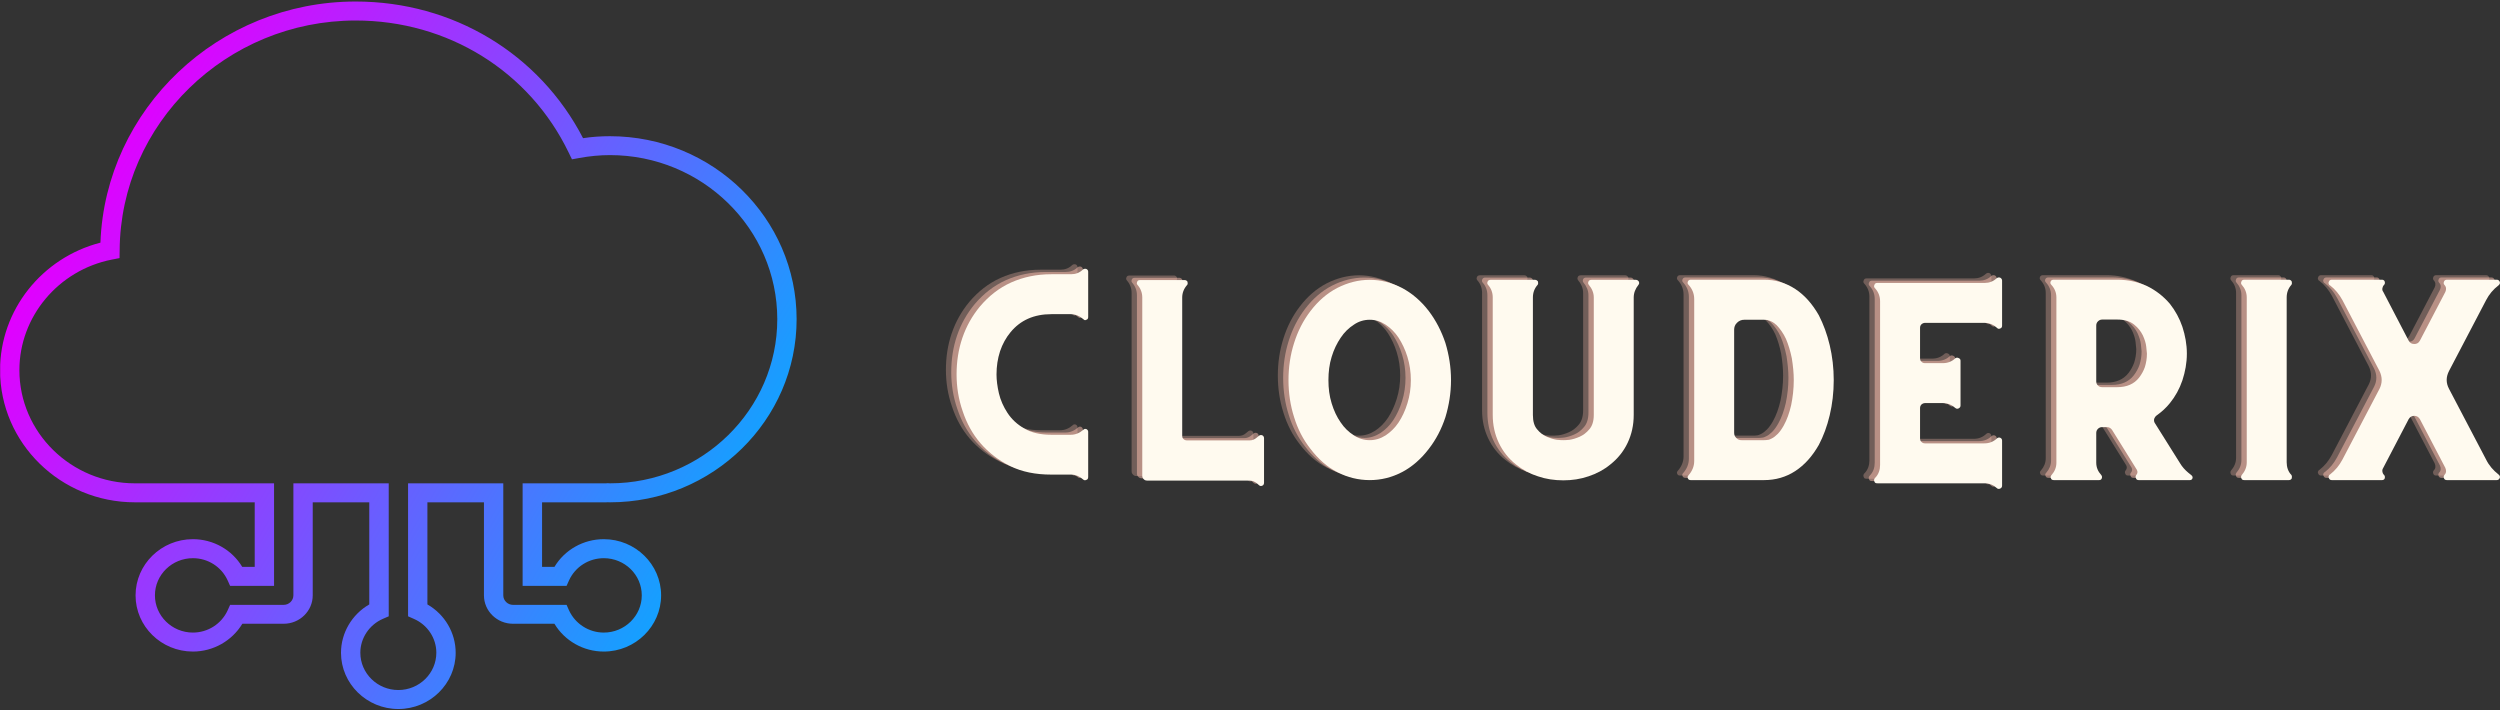 <svg xmlns="http://www.w3.org/2000/svg" xmlns:xlink="http://www.w3.org/1999/xlink" zoomAndPan="magnify" preserveAspectRatio="xMidYMid meet" version="1.0" viewBox="2.15 11.21 85.33 24.24"><rect x="2.15" y="11.21" width="85.33" height="24.24" fill="#333333" stroke="none"/><defs><g></g><clipPath id="8424e1146c"><path d="M 2.156 11.215 L 29.34 11.215 L 29.34 35.457 L 2.156 35.457 Z M 2.156 11.215 " clip-rule="nonzero"></path></clipPath><clipPath id="954b754f3a"><path d="M 15.746 35.41 C 14.668 35.41 13.789 34.547 13.789 33.492 C 13.789 32.809 14.164 32.18 14.754 31.84 L 14.754 28.355 L 12.824 28.355 L 12.824 31.531 C 12.824 32.066 12.379 32.5 11.832 32.5 L 10.422 32.5 C 10.07 33.082 9.43 33.449 8.734 33.449 C 7.656 33.449 6.777 32.59 6.777 31.531 C 6.777 30.473 7.656 29.613 8.734 29.613 C 9.43 29.613 10.07 29.977 10.418 30.559 L 10.844 30.559 L 10.844 28.355 L 6.754 28.355 C 4.215 28.355 2.152 26.332 2.152 23.844 C 2.152 21.797 3.578 20.008 5.578 19.492 C 5.746 14.934 9.602 11.262 14.289 11.262 C 17.609 11.262 20.559 13.043 22.051 15.926 C 22.355 15.879 22.664 15.859 22.969 15.859 C 26.48 15.859 29.34 18.66 29.34 22.105 C 29.34 25.551 26.48 28.355 22.969 28.355 C 22.945 28.355 22.922 28.352 22.898 28.352 C 22.879 28.352 22.859 28.355 22.84 28.355 L 20.652 28.355 L 20.652 30.559 L 21.074 30.559 C 21.422 29.977 22.062 29.613 22.758 29.613 C 23.836 29.613 24.715 30.473 24.715 31.531 C 24.715 32.586 23.836 33.449 22.758 33.449 C 22.062 33.449 21.422 33.082 21.074 32.5 L 19.66 32.5 C 19.113 32.5 18.668 32.066 18.668 31.531 L 18.668 28.355 L 16.738 28.355 L 16.738 31.84 C 17.332 32.18 17.703 32.809 17.703 33.492 C 17.703 34.547 16.824 35.41 15.746 35.41 Z M 12.164 27.707 L 15.418 27.707 L 15.418 32.246 L 15.219 32.332 C 14.754 32.535 14.449 32.992 14.449 33.488 C 14.449 34.191 15.031 34.762 15.746 34.762 C 16.461 34.762 17.043 34.191 17.043 33.488 C 17.043 32.992 16.742 32.535 16.273 32.332 L 16.078 32.246 L 16.078 27.707 L 19.328 27.707 L 19.328 31.531 C 19.328 31.707 19.477 31.855 19.66 31.855 L 21.488 31.855 L 21.574 32.047 C 21.785 32.504 22.25 32.801 22.758 32.801 C 23.473 32.801 24.055 32.23 24.055 31.531 C 24.055 30.828 23.473 30.262 22.758 30.262 C 22.25 30.262 21.785 30.555 21.574 31.016 L 21.488 31.207 L 19.988 31.207 L 19.988 27.707 L 22.84 27.707 C 22.848 27.707 22.859 27.707 22.867 27.703 L 22.914 27.703 C 22.934 27.707 22.949 27.707 22.969 27.707 C 26.117 27.707 28.68 25.191 28.68 22.105 C 28.68 19.016 26.117 16.504 22.969 16.504 C 22.621 16.504 22.27 16.539 21.926 16.602 L 21.672 16.648 L 21.562 16.422 C 20.223 13.641 17.434 11.91 14.289 11.91 C 9.875 11.91 6.262 15.43 6.234 19.754 L 6.23 20.02 L 5.969 20.07 C 4.141 20.43 2.812 22.02 2.812 23.844 C 2.812 25.973 4.582 27.707 6.754 27.707 L 11.504 27.707 L 11.504 31.207 L 10.004 31.207 L 9.918 31.016 C 9.707 30.555 9.246 30.262 8.734 30.262 C 8.02 30.262 7.438 30.828 7.438 31.531 C 7.438 32.23 8.02 32.801 8.734 32.801 C 9.246 32.801 9.707 32.504 9.918 32.047 L 10.004 31.855 L 11.832 31.855 C 12.016 31.855 12.164 31.707 12.164 31.531 Z M 12.164 27.707 " clip-rule="nonzero"></path></clipPath><linearGradient x1="-8.283" gradientTransform="matrix(0.22, 0, 0, 0.216, 1.648, 9.517)" y1="26.416" x2="132.69" gradientUnits="userSpaceOnUse" y2="107.806" id="043f19b312"><stop stop-opacity="1" stop-color="rgb(88.199%, 0%, 100%)" offset="0"></stop><stop stop-opacity="1" stop-color="rgb(88.199%, 0%, 100%)" offset="0.125"></stop><stop stop-opacity="1" stop-color="rgb(88.199%, 0%, 100%)" offset="0.156"></stop><stop stop-opacity="1" stop-color="rgb(88.069%, 0.101%, 100%)" offset="0.164"></stop><stop stop-opacity="1" stop-color="rgb(87.479%, 0.563%, 100%)" offset="0.168"></stop><stop stop-opacity="1" stop-color="rgb(87.018%, 0.925%, 100%)" offset="0.172"></stop><stop stop-opacity="1" stop-color="rgb(86.557%, 1.285%, 100%)" offset="0.176"></stop><stop stop-opacity="1" stop-color="rgb(86.098%, 1.646%, 100%)" offset="0.18"></stop><stop stop-opacity="1" stop-color="rgb(85.637%, 2.007%, 100%)" offset="0.184"></stop><stop stop-opacity="1" stop-color="rgb(85.176%, 2.368%, 100%)" offset="0.188"></stop><stop stop-opacity="1" stop-color="rgb(84.715%, 2.728%, 100%)" offset="0.191"></stop><stop stop-opacity="1" stop-color="rgb(84.256%, 3.09%, 100%)" offset="0.195"></stop><stop stop-opacity="1" stop-color="rgb(83.795%, 3.45%, 100%)" offset="0.199"></stop><stop stop-opacity="1" stop-color="rgb(83.334%, 3.812%, 100%)" offset="0.203"></stop><stop stop-opacity="1" stop-color="rgb(82.874%, 4.172%, 100%)" offset="0.207"></stop><stop stop-opacity="1" stop-color="rgb(82.414%, 4.533%, 100%)" offset="0.211"></stop><stop stop-opacity="1" stop-color="rgb(81.953%, 4.893%, 100%)" offset="0.215"></stop><stop stop-opacity="1" stop-color="rgb(81.493%, 5.255%, 100%)" offset="0.219"></stop><stop stop-opacity="1" stop-color="rgb(81.032%, 5.615%, 100%)" offset="0.223"></stop><stop stop-opacity="1" stop-color="rgb(80.571%, 5.977%, 100%)" offset="0.227"></stop><stop stop-opacity="1" stop-color="rgb(80.11%, 6.337%, 100%)" offset="0.23"></stop><stop stop-opacity="1" stop-color="rgb(79.651%, 6.699%, 100%)" offset="0.234"></stop><stop stop-opacity="1" stop-color="rgb(79.19%, 7.06%, 100%)" offset="0.238"></stop><stop stop-opacity="1" stop-color="rgb(78.729%, 7.422%, 100%)" offset="0.242"></stop><stop stop-opacity="1" stop-color="rgb(78.268%, 7.782%, 100%)" offset="0.246"></stop><stop stop-opacity="1" stop-color="rgb(77.809%, 8.144%, 100%)" offset="0.25"></stop><stop stop-opacity="1" stop-color="rgb(77.348%, 8.504%, 100%)" offset="0.254"></stop><stop stop-opacity="1" stop-color="rgb(76.888%, 8.865%, 100%)" offset="0.258"></stop><stop stop-opacity="1" stop-color="rgb(76.427%, 9.225%, 100%)" offset="0.262"></stop><stop stop-opacity="1" stop-color="rgb(75.966%, 9.587%, 100%)" offset="0.266"></stop><stop stop-opacity="1" stop-color="rgb(75.505%, 9.947%, 100%)" offset="0.27"></stop><stop stop-opacity="1" stop-color="rgb(75.046%, 10.309%, 100%)" offset="0.273"></stop><stop stop-opacity="1" stop-color="rgb(74.585%, 10.669%, 100%)" offset="0.277"></stop><stop stop-opacity="1" stop-color="rgb(74.124%, 11.031%, 100%)" offset="0.281"></stop><stop stop-opacity="1" stop-color="rgb(73.663%, 11.391%, 100%)" offset="0.285"></stop><stop stop-opacity="1" stop-color="rgb(73.204%, 11.752%, 100%)" offset="0.289"></stop><stop stop-opacity="1" stop-color="rgb(72.743%, 12.112%, 100%)" offset="0.293"></stop><stop stop-opacity="1" stop-color="rgb(72.282%, 12.474%, 100%)" offset="0.297"></stop><stop stop-opacity="1" stop-color="rgb(71.822%, 12.834%, 100%)" offset="0.301"></stop><stop stop-opacity="1" stop-color="rgb(71.362%, 13.196%, 100%)" offset="0.305"></stop><stop stop-opacity="1" stop-color="rgb(70.901%, 13.556%, 100%)" offset="0.309"></stop><stop stop-opacity="1" stop-color="rgb(70.441%, 13.918%, 100%)" offset="0.312"></stop><stop stop-opacity="1" stop-color="rgb(69.98%, 14.278%, 100%)" offset="0.316"></stop><stop stop-opacity="1" stop-color="rgb(69.519%, 14.639%, 100%)" offset="0.32"></stop><stop stop-opacity="1" stop-color="rgb(69.058%, 14.999%, 100%)" offset="0.324"></stop><stop stop-opacity="1" stop-color="rgb(68.599%, 15.361%, 100%)" offset="0.328"></stop><stop stop-opacity="1" stop-color="rgb(68.138%, 15.721%, 100%)" offset="0.332"></stop><stop stop-opacity="1" stop-color="rgb(67.677%, 16.083%, 100%)" offset="0.336"></stop><stop stop-opacity="1" stop-color="rgb(67.216%, 16.443%, 100%)" offset="0.34"></stop><stop stop-opacity="1" stop-color="rgb(66.757%, 16.805%, 100%)" offset="0.344"></stop><stop stop-opacity="1" stop-color="rgb(66.296%, 17.165%, 100%)" offset="0.348"></stop><stop stop-opacity="1" stop-color="rgb(65.836%, 17.526%, 100%)" offset="0.352"></stop><stop stop-opacity="1" stop-color="rgb(65.375%, 17.886%, 100%)" offset="0.355"></stop><stop stop-opacity="1" stop-color="rgb(64.914%, 18.248%, 100%)" offset="0.359"></stop><stop stop-opacity="1" stop-color="rgb(64.453%, 18.608%, 100%)" offset="0.363"></stop><stop stop-opacity="1" stop-color="rgb(63.994%, 18.97%, 100%)" offset="0.367"></stop><stop stop-opacity="1" stop-color="rgb(63.533%, 19.331%, 100%)" offset="0.371"></stop><stop stop-opacity="1" stop-color="rgb(63.072%, 19.693%, 100%)" offset="0.375"></stop><stop stop-opacity="1" stop-color="rgb(62.611%, 20.053%, 100%)" offset="0.379"></stop><stop stop-opacity="1" stop-color="rgb(62.152%, 20.415%, 100%)" offset="0.383"></stop><stop stop-opacity="1" stop-color="rgb(61.691%, 20.775%, 100%)" offset="0.387"></stop><stop stop-opacity="1" stop-color="rgb(61.23%, 21.136%, 100%)" offset="0.391"></stop><stop stop-opacity="1" stop-color="rgb(60.77%, 21.497%, 100%)" offset="0.395"></stop><stop stop-opacity="1" stop-color="rgb(60.309%, 21.858%, 100%)" offset="0.398"></stop><stop stop-opacity="1" stop-color="rgb(59.848%, 22.218%, 100%)" offset="0.402"></stop><stop stop-opacity="1" stop-color="rgb(59.389%, 22.58%, 100%)" offset="0.406"></stop><stop stop-opacity="1" stop-color="rgb(58.928%, 22.94%, 100%)" offset="0.41"></stop><stop stop-opacity="1" stop-color="rgb(58.467%, 23.302%, 100%)" offset="0.414"></stop><stop stop-opacity="1" stop-color="rgb(58.006%, 23.662%, 100%)" offset="0.418"></stop><stop stop-opacity="1" stop-color="rgb(57.547%, 24.023%, 100%)" offset="0.422"></stop><stop stop-opacity="1" stop-color="rgb(57.086%, 24.384%, 100%)" offset="0.426"></stop><stop stop-opacity="1" stop-color="rgb(56.625%, 24.745%, 100%)" offset="0.43"></stop><stop stop-opacity="1" stop-color="rgb(56.165%, 25.105%, 100%)" offset="0.434"></stop><stop stop-opacity="1" stop-color="rgb(55.705%, 25.467%, 100%)" offset="0.438"></stop><stop stop-opacity="1" stop-color="rgb(55.244%, 25.827%, 100%)" offset="0.441"></stop><stop stop-opacity="1" stop-color="rgb(54.784%, 26.189%, 100%)" offset="0.445"></stop><stop stop-opacity="1" stop-color="rgb(54.323%, 26.549%, 100%)" offset="0.449"></stop><stop stop-opacity="1" stop-color="rgb(53.862%, 26.91%, 100%)" offset="0.453"></stop><stop stop-opacity="1" stop-color="rgb(53.401%, 27.271%, 100%)" offset="0.457"></stop><stop stop-opacity="1" stop-color="rgb(52.942%, 27.632%, 100%)" offset="0.461"></stop><stop stop-opacity="1" stop-color="rgb(52.481%, 27.992%, 100%)" offset="0.465"></stop><stop stop-opacity="1" stop-color="rgb(52.02%, 28.354%, 100%)" offset="0.469"></stop><stop stop-opacity="1" stop-color="rgb(51.559%, 28.714%, 100%)" offset="0.473"></stop><stop stop-opacity="1" stop-color="rgb(51.1%, 29.076%, 100%)" offset="0.477"></stop><stop stop-opacity="1" stop-color="rgb(50.639%, 29.436%, 100%)" offset="0.48"></stop><stop stop-opacity="1" stop-color="rgb(50.179%, 29.797%, 100%)" offset="0.484"></stop><stop stop-opacity="1" stop-color="rgb(49.718%, 30.157%, 100%)" offset="0.488"></stop><stop stop-opacity="1" stop-color="rgb(49.257%, 30.519%, 100%)" offset="0.492"></stop><stop stop-opacity="1" stop-color="rgb(48.796%, 30.879%, 100%)" offset="0.496"></stop><stop stop-opacity="1" stop-color="rgb(48.337%, 31.241%, 100%)" offset="0.5"></stop><stop stop-opacity="1" stop-color="rgb(47.876%, 31.602%, 100%)" offset="0.504"></stop><stop stop-opacity="1" stop-color="rgb(47.415%, 31.964%, 100%)" offset="0.508"></stop><stop stop-opacity="1" stop-color="rgb(46.954%, 32.324%, 100%)" offset="0.512"></stop><stop stop-opacity="1" stop-color="rgb(46.495%, 32.686%, 100%)" offset="0.516"></stop><stop stop-opacity="1" stop-color="rgb(46.034%, 33.046%, 100%)" offset="0.52"></stop><stop stop-opacity="1" stop-color="rgb(45.573%, 33.408%, 100%)" offset="0.523"></stop><stop stop-opacity="1" stop-color="rgb(45.113%, 33.768%, 100%)" offset="0.527"></stop><stop stop-opacity="1" stop-color="rgb(44.653%, 34.129%, 100%)" offset="0.531"></stop><stop stop-opacity="1" stop-color="rgb(44.193%, 34.489%, 100%)" offset="0.535"></stop><stop stop-opacity="1" stop-color="rgb(43.732%, 34.851%, 100%)" offset="0.539"></stop><stop stop-opacity="1" stop-color="rgb(43.271%, 35.211%, 100%)" offset="0.543"></stop><stop stop-opacity="1" stop-color="rgb(42.81%, 35.573%, 100%)" offset="0.547"></stop><stop stop-opacity="1" stop-color="rgb(42.349%, 35.933%, 100%)" offset="0.551"></stop><stop stop-opacity="1" stop-color="rgb(41.89%, 36.295%, 100%)" offset="0.555"></stop><stop stop-opacity="1" stop-color="rgb(41.429%, 36.655%, 100%)" offset="0.559"></stop><stop stop-opacity="1" stop-color="rgb(40.968%, 37.016%, 100%)" offset="0.562"></stop><stop stop-opacity="1" stop-color="rgb(40.508%, 37.376%, 100%)" offset="0.566"></stop><stop stop-opacity="1" stop-color="rgb(40.048%, 37.738%, 100%)" offset="0.57"></stop><stop stop-opacity="1" stop-color="rgb(39.587%, 38.098%, 100%)" offset="0.574"></stop><stop stop-opacity="1" stop-color="rgb(39.127%, 38.46%, 100%)" offset="0.578"></stop><stop stop-opacity="1" stop-color="rgb(38.666%, 38.82%, 100%)" offset="0.582"></stop><stop stop-opacity="1" stop-color="rgb(38.205%, 39.182%, 100%)" offset="0.586"></stop><stop stop-opacity="1" stop-color="rgb(37.744%, 39.542%, 100%)" offset="0.59"></stop><stop stop-opacity="1" stop-color="rgb(37.285%, 39.903%, 100%)" offset="0.594"></stop><stop stop-opacity="1" stop-color="rgb(36.824%, 40.263%, 100%)" offset="0.598"></stop><stop stop-opacity="1" stop-color="rgb(36.363%, 40.625%, 100%)" offset="0.602"></stop><stop stop-opacity="1" stop-color="rgb(35.902%, 40.985%, 100%)" offset="0.605"></stop><stop stop-opacity="1" stop-color="rgb(35.443%, 41.347%, 100%)" offset="0.609"></stop><stop stop-opacity="1" stop-color="rgb(34.982%, 41.707%, 100%)" offset="0.613"></stop><stop stop-opacity="1" stop-color="rgb(34.521%, 42.068%, 100%)" offset="0.617"></stop><stop stop-opacity="1" stop-color="rgb(34.061%, 42.429%, 100%)" offset="0.621"></stop><stop stop-opacity="1" stop-color="rgb(33.6%, 42.79%, 100%)" offset="0.625"></stop><stop stop-opacity="1" stop-color="rgb(33.139%, 43.152%, 100%)" offset="0.629"></stop><stop stop-opacity="1" stop-color="rgb(32.68%, 43.513%, 100%)" offset="0.633"></stop><stop stop-opacity="1" stop-color="rgb(32.219%, 43.874%, 100%)" offset="0.637"></stop><stop stop-opacity="1" stop-color="rgb(31.758%, 44.235%, 100%)" offset="0.641"></stop><stop stop-opacity="1" stop-color="rgb(31.297%, 44.595%, 100%)" offset="0.645"></stop><stop stop-opacity="1" stop-color="rgb(30.838%, 44.957%, 100%)" offset="0.648"></stop><stop stop-opacity="1" stop-color="rgb(30.377%, 45.317%, 100%)" offset="0.652"></stop><stop stop-opacity="1" stop-color="rgb(29.916%, 45.679%, 100%)" offset="0.656"></stop><stop stop-opacity="1" stop-color="rgb(29.456%, 46.039%, 100%)" offset="0.66"></stop><stop stop-opacity="1" stop-color="rgb(28.996%, 46.4%, 100%)" offset="0.664"></stop><stop stop-opacity="1" stop-color="rgb(28.535%, 46.761%, 100%)" offset="0.668"></stop><stop stop-opacity="1" stop-color="rgb(28.075%, 47.122%, 100%)" offset="0.672"></stop><stop stop-opacity="1" stop-color="rgb(27.614%, 47.482%, 100%)" offset="0.676"></stop><stop stop-opacity="1" stop-color="rgb(27.153%, 47.844%, 100%)" offset="0.68"></stop><stop stop-opacity="1" stop-color="rgb(26.692%, 48.204%, 100%)" offset="0.684"></stop><stop stop-opacity="1" stop-color="rgb(26.233%, 48.566%, 100%)" offset="0.688"></stop><stop stop-opacity="1" stop-color="rgb(25.772%, 48.926%, 100%)" offset="0.691"></stop><stop stop-opacity="1" stop-color="rgb(25.311%, 49.287%, 100%)" offset="0.695"></stop><stop stop-opacity="1" stop-color="rgb(24.85%, 49.648%, 100%)" offset="0.699"></stop><stop stop-opacity="1" stop-color="rgb(24.391%, 50.009%, 100%)" offset="0.703"></stop><stop stop-opacity="1" stop-color="rgb(23.93%, 50.369%, 100%)" offset="0.707"></stop><stop stop-opacity="1" stop-color="rgb(23.47%, 50.731%, 100%)" offset="0.711"></stop><stop stop-opacity="1" stop-color="rgb(23.009%, 51.091%, 100%)" offset="0.715"></stop><stop stop-opacity="1" stop-color="rgb(22.548%, 51.453%, 100%)" offset="0.719"></stop><stop stop-opacity="1" stop-color="rgb(22.087%, 51.813%, 100%)" offset="0.723"></stop><stop stop-opacity="1" stop-color="rgb(21.628%, 52.174%, 100%)" offset="0.727"></stop><stop stop-opacity="1" stop-color="rgb(21.167%, 52.534%, 100%)" offset="0.73"></stop><stop stop-opacity="1" stop-color="rgb(20.706%, 52.896%, 100%)" offset="0.734"></stop><stop stop-opacity="1" stop-color="rgb(20.245%, 53.256%, 100%)" offset="0.738"></stop><stop stop-opacity="1" stop-color="rgb(19.786%, 53.618%, 100%)" offset="0.742"></stop><stop stop-opacity="1" stop-color="rgb(19.325%, 53.978%, 100%)" offset="0.746"></stop><stop stop-opacity="1" stop-color="rgb(18.864%, 54.34%, 100%)" offset="0.75"></stop><stop stop-opacity="1" stop-color="rgb(18.404%, 54.7%, 100%)" offset="0.754"></stop><stop stop-opacity="1" stop-color="rgb(17.944%, 55.061%, 100%)" offset="0.758"></stop><stop stop-opacity="1" stop-color="rgb(17.484%, 55.423%, 100%)" offset="0.762"></stop><stop stop-opacity="1" stop-color="rgb(17.023%, 55.785%, 100%)" offset="0.766"></stop><stop stop-opacity="1" stop-color="rgb(16.562%, 56.145%, 100%)" offset="0.77"></stop><stop stop-opacity="1" stop-color="rgb(16.101%, 56.506%, 100%)" offset="0.773"></stop><stop stop-opacity="1" stop-color="rgb(15.64%, 56.866%, 100%)" offset="0.777"></stop><stop stop-opacity="1" stop-color="rgb(15.181%, 57.228%, 100%)" offset="0.781"></stop><stop stop-opacity="1" stop-color="rgb(14.72%, 57.588%, 100%)" offset="0.785"></stop><stop stop-opacity="1" stop-color="rgb(14.259%, 57.95%, 100%)" offset="0.789"></stop><stop stop-opacity="1" stop-color="rgb(13.799%, 58.31%, 100%)" offset="0.793"></stop><stop stop-opacity="1" stop-color="rgb(13.339%, 58.672%, 100%)" offset="0.797"></stop><stop stop-opacity="1" stop-color="rgb(12.878%, 59.032%, 100%)" offset="0.801"></stop><stop stop-opacity="1" stop-color="rgb(12.418%, 59.393%, 100%)" offset="0.805"></stop><stop stop-opacity="1" stop-color="rgb(11.957%, 59.753%, 100%)" offset="0.809"></stop><stop stop-opacity="1" stop-color="rgb(11.496%, 60.115%, 100%)" offset="0.812"></stop><stop stop-opacity="1" stop-color="rgb(11.035%, 60.475%, 100%)" offset="0.816"></stop><stop stop-opacity="1" stop-color="rgb(10.576%, 60.837%, 100%)" offset="0.82"></stop><stop stop-opacity="1" stop-color="rgb(10.115%, 61.197%, 100%)" offset="0.824"></stop><stop stop-opacity="1" stop-color="rgb(9.654%, 61.559%, 100%)" offset="0.828"></stop><stop stop-opacity="1" stop-color="rgb(9.193%, 61.919%, 100%)" offset="0.832"></stop><stop stop-opacity="1" stop-color="rgb(8.734%, 62.28%, 100%)" offset="0.836"></stop><stop stop-opacity="1" stop-color="rgb(8.466%, 62.489%, 100%)" offset="0.84"></stop><stop stop-opacity="1" stop-color="rgb(8.199%, 62.7%, 100%)" offset="0.844"></stop><stop stop-opacity="1" stop-color="rgb(8.199%, 62.7%, 100%)" offset="0.875"></stop><stop stop-opacity="1" stop-color="rgb(8.199%, 62.7%, 100%)" offset="1"></stop></linearGradient></defs><g clip-path="url(#8424e1146c)"><g clip-path="url(#954b754f3a)"><path fill="url(#043f19b312)" d="M 2.156 11.262 L 2.156 35.41 L 29.34 35.41 L 29.34 11.262 Z M 2.156 11.262 " fill-rule="nonzero"></path></g></g><g fill="#ffc1b2" fill-opacity="0.302"><g transform="translate(34.022, 27.442)"><g><path d="M 4.727 -7.188 C 4.613 -7.074 4.473 -7.027 4.324 -7.027 L 3.648 -7.027 C 3.145 -7.027 2.691 -6.93 2.277 -6.746 C 1.863 -6.559 1.516 -6.285 1.211 -5.926 C 0.949 -5.609 0.75 -5.258 0.613 -4.859 C 0.477 -4.461 0.414 -4.047 0.414 -3.605 C 0.414 -3.18 0.48 -2.762 0.621 -2.355 C 0.758 -1.941 0.957 -1.574 1.23 -1.258 C 1.508 -0.938 1.844 -0.676 2.242 -0.48 C 2.645 -0.281 3.109 -0.188 3.648 -0.188 L 4.324 -0.188 C 4.473 -0.188 4.613 -0.129 4.727 -0.027 C 4.762 0.008 4.805 0.016 4.844 -0.008 C 4.887 -0.02 4.906 -0.055 4.906 -0.109 L 4.906 -1.645 C 4.906 -1.688 4.887 -1.719 4.844 -1.742 C 4.805 -1.754 4.77 -1.75 4.742 -1.719 C 4.613 -1.605 4.469 -1.547 4.309 -1.547 L 3.648 -1.547 C 3.277 -1.547 2.965 -1.617 2.727 -1.762 C 2.484 -1.898 2.293 -2.078 2.152 -2.293 C 2.016 -2.5 1.914 -2.727 1.859 -2.961 C 1.805 -3.195 1.777 -3.414 1.777 -3.605 C 1.777 -3.883 1.816 -4.145 1.898 -4.398 C 1.98 -4.645 2.105 -4.867 2.258 -5.051 C 2.594 -5.457 3.055 -5.664 3.648 -5.664 L 4.309 -5.664 C 4.469 -5.664 4.613 -5.602 4.742 -5.492 C 4.77 -5.457 4.805 -5.449 4.844 -5.473 C 4.887 -5.484 4.906 -5.52 4.906 -5.566 L 4.906 -7.109 C 4.906 -7.152 4.887 -7.188 4.844 -7.207 C 4.805 -7.219 4.762 -7.215 4.727 -7.188 Z M 4.727 -7.188 "></path></g></g></g><g fill="#ffc1b2" fill-opacity="0.302"><g transform="translate(39.762, 27.442)"><g><path d="M 5.004 -1.52 L 4.922 -1.453 C 4.844 -1.383 4.762 -1.355 4.672 -1.355 L 2.539 -1.355 C 2.492 -1.355 2.449 -1.371 2.422 -1.398 C 2.387 -1.426 2.375 -1.465 2.375 -1.52 L 2.375 -6.23 C 2.375 -6.387 2.43 -6.531 2.539 -6.656 L 2.547 -6.664 C 2.566 -6.695 2.566 -6.73 2.555 -6.773 C 2.531 -6.809 2.5 -6.828 2.457 -6.828 L 0.938 -6.828 C 0.887 -6.828 0.852 -6.809 0.84 -6.773 C 0.82 -6.73 0.82 -6.695 0.848 -6.664 C 0.957 -6.539 1.012 -6.395 1.012 -6.234 L 1.012 -0.152 C 1.012 -0.102 1.027 -0.062 1.059 -0.035 C 1.086 0 1.129 0.016 1.176 0.016 L 4.672 0.016 C 4.762 0.016 4.844 0.047 4.922 0.109 L 5.004 0.18 C 5.039 0.207 5.074 0.207 5.113 0.188 C 5.148 0.172 5.168 0.137 5.168 0.09 L 5.168 -1.43 C 5.168 -1.473 5.148 -1.508 5.113 -1.527 C 5.074 -1.543 5.039 -1.543 5.004 -1.52 Z M 5.004 -1.52 "></path></g></g></g><g fill="#ffc1b2" fill-opacity="0.302"><g transform="translate(45.351, 27.442)"><g><path d="M 5.203 -5.77 C 4.941 -6.113 4.633 -6.375 4.289 -6.559 C 3.938 -6.738 3.57 -6.836 3.188 -6.836 C 2.801 -6.836 2.43 -6.738 2.078 -6.559 C 1.727 -6.375 1.426 -6.113 1.164 -5.77 C 0.914 -5.445 0.73 -5.078 0.605 -4.68 C 0.477 -4.281 0.414 -3.855 0.414 -3.414 C 0.414 -2.973 0.477 -2.547 0.605 -2.148 C 0.73 -1.742 0.914 -1.383 1.164 -1.066 C 1.426 -0.723 1.727 -0.453 2.078 -0.273 C 2.43 -0.09 2.801 0 3.188 0 C 3.57 0 3.938 -0.09 4.289 -0.273 C 4.633 -0.453 4.941 -0.723 5.203 -1.066 C 5.449 -1.383 5.637 -1.742 5.77 -2.148 C 5.891 -2.547 5.961 -2.973 5.961 -3.414 C 5.961 -3.855 5.891 -4.281 5.77 -4.68 C 5.637 -5.078 5.449 -5.445 5.203 -5.77 Z M 3.188 -1.363 C 2.992 -1.363 2.809 -1.418 2.645 -1.527 C 2.473 -1.637 2.32 -1.781 2.195 -1.969 C 2.066 -2.152 1.961 -2.375 1.887 -2.621 C 1.809 -2.871 1.777 -3.133 1.777 -3.414 C 1.777 -3.688 1.809 -3.957 1.887 -4.207 C 1.961 -4.453 2.066 -4.668 2.195 -4.859 C 2.32 -5.047 2.473 -5.195 2.645 -5.305 C 2.809 -5.418 2.992 -5.473 3.188 -5.473 C 3.379 -5.473 3.559 -5.418 3.73 -5.305 C 3.895 -5.195 4.047 -5.047 4.172 -4.859 C 4.293 -4.668 4.398 -4.453 4.473 -4.207 C 4.551 -3.957 4.59 -3.688 4.59 -3.414 C 4.59 -3.133 4.551 -2.871 4.473 -2.621 C 4.398 -2.375 4.293 -2.152 4.172 -1.969 C 4.047 -1.781 3.895 -1.637 3.73 -1.527 C 3.559 -1.418 3.379 -1.363 3.188 -1.363 Z M 3.188 -1.363 "></path></g></g></g><g fill="#ffc1b2" fill-opacity="0.302"><g transform="translate(51.724, 27.442)"><g><path d="M 5.898 -6.836 L 4.379 -6.836 C 4.328 -6.836 4.293 -6.812 4.281 -6.781 C 4.262 -6.738 4.262 -6.703 4.289 -6.668 C 4.398 -6.539 4.461 -6.395 4.461 -6.234 L 4.461 -2.223 C 4.461 -2.008 4.406 -1.844 4.309 -1.734 C 4.211 -1.617 4.102 -1.535 3.977 -1.48 C 3.855 -1.426 3.738 -1.391 3.629 -1.375 C 3.516 -1.363 3.449 -1.363 3.422 -1.363 C 3.395 -1.363 3.316 -1.363 3.207 -1.375 C 3.098 -1.391 2.98 -1.426 2.855 -1.48 C 2.734 -1.535 2.621 -1.617 2.527 -1.734 C 2.43 -1.844 2.383 -2.008 2.383 -2.223 L 2.383 -6.234 C 2.383 -6.402 2.438 -6.547 2.547 -6.668 C 2.566 -6.703 2.566 -6.738 2.555 -6.781 C 2.531 -6.812 2.5 -6.836 2.457 -6.836 L 0.938 -6.836 C 0.887 -6.836 0.852 -6.812 0.84 -6.781 C 0.82 -6.738 0.82 -6.703 0.848 -6.668 C 0.957 -6.547 1.012 -6.402 1.012 -6.234 L 1.012 -2.223 C 1.012 -1.879 1.082 -1.562 1.219 -1.273 C 1.355 -0.984 1.547 -0.738 1.809 -0.531 C 2.031 -0.352 2.277 -0.219 2.555 -0.129 C 2.828 -0.035 3.117 0.008 3.422 0.008 C 3.723 0.008 4.004 -0.035 4.281 -0.129 C 4.555 -0.219 4.805 -0.352 5.023 -0.531 C 5.285 -0.738 5.48 -0.984 5.617 -1.273 C 5.754 -1.562 5.824 -1.879 5.824 -2.223 L 5.824 -6.234 C 5.824 -6.387 5.879 -6.531 5.988 -6.668 C 6.016 -6.703 6.016 -6.738 5.996 -6.781 C 5.973 -6.812 5.941 -6.836 5.898 -6.836 Z M 5.898 -6.836 "></path></g></g></g><g fill="#ffc1b2" fill-opacity="0.302"><g transform="translate(58.566, 27.442)"><g><path d="M 5.301 -5.625 C 5.078 -6.016 4.812 -6.316 4.496 -6.523 C 4.18 -6.73 3.82 -6.84 3.434 -6.84 L 0.93 -6.84 C 0.883 -6.84 0.848 -6.82 0.832 -6.781 C 0.812 -6.738 0.82 -6.695 0.852 -6.668 C 0.977 -6.531 1.047 -6.367 1.047 -6.18 L 1.047 -0.652 C 1.047 -0.469 0.977 -0.305 0.852 -0.164 C 0.82 -0.129 0.812 -0.098 0.832 -0.055 C 0.848 -0.016 0.883 0 0.93 0 L 3.434 0 C 3.82 0 4.18 -0.102 4.496 -0.309 C 4.812 -0.516 5.078 -0.812 5.301 -1.203 C 5.457 -1.5 5.582 -1.836 5.672 -2.215 C 5.762 -2.594 5.809 -2.992 5.809 -3.414 C 5.809 -3.828 5.762 -4.227 5.672 -4.605 C 5.582 -4.984 5.457 -5.32 5.301 -5.625 Z M 4.102 -1.863 C 4.035 -1.742 3.965 -1.645 3.895 -1.574 C 3.828 -1.508 3.758 -1.453 3.703 -1.426 C 3.641 -1.391 3.586 -1.371 3.539 -1.371 C 3.488 -1.363 3.457 -1.363 3.434 -1.363 L 2.664 -1.363 C 2.594 -1.363 2.531 -1.383 2.484 -1.438 C 2.43 -1.488 2.41 -1.547 2.41 -1.617 L 2.41 -5.133 C 2.41 -5.223 2.438 -5.301 2.504 -5.367 C 2.574 -5.438 2.656 -5.473 2.754 -5.473 L 3.434 -5.473 C 3.586 -5.473 3.73 -5.41 3.855 -5.293 C 3.977 -5.168 4.09 -5.012 4.18 -4.816 C 4.262 -4.625 4.328 -4.406 4.379 -4.156 C 4.418 -3.91 4.445 -3.66 4.445 -3.414 C 4.445 -3.109 4.41 -2.82 4.355 -2.555 C 4.293 -2.285 4.211 -2.059 4.102 -1.863 Z M 4.102 -1.863 "></path></g></g></g><g fill="#ffc1b2" fill-opacity="0.302"><g transform="translate(64.925, 27.442)"><g><path d="M 5.012 -6.891 C 4.895 -6.781 4.758 -6.73 4.605 -6.73 L 0.938 -6.73 C 0.887 -6.73 0.852 -6.711 0.84 -6.668 C 0.82 -6.629 0.82 -6.594 0.848 -6.559 L 0.867 -6.539 C 0.977 -6.414 1.031 -6.27 1.031 -6.105 L 1.031 -0.516 C 1.031 -0.434 1.02 -0.359 0.992 -0.281 C 0.965 -0.207 0.922 -0.137 0.867 -0.082 L 0.848 -0.062 C 0.82 -0.02 0.82 0.016 0.84 0.055 C 0.852 0.098 0.887 0.109 0.938 0.109 L 4.605 0.109 C 4.758 0.109 4.895 0.164 5.012 0.27 C 5.047 0.305 5.086 0.309 5.129 0.289 C 5.168 0.273 5.195 0.242 5.195 0.188 L 5.195 -1.348 C 5.195 -1.391 5.176 -1.426 5.133 -1.445 C 5.094 -1.461 5.051 -1.453 5.023 -1.426 C 4.902 -1.309 4.758 -1.254 4.59 -1.254 L 2.566 -1.254 C 2.52 -1.254 2.477 -1.266 2.445 -1.301 C 2.41 -1.328 2.395 -1.371 2.395 -1.426 L 2.395 -2.457 C 2.395 -2.504 2.41 -2.547 2.445 -2.582 C 2.477 -2.609 2.52 -2.629 2.566 -2.629 L 3.172 -2.629 C 3.34 -2.629 3.484 -2.566 3.605 -2.457 C 3.641 -2.43 3.676 -2.43 3.715 -2.449 C 3.758 -2.473 3.777 -2.504 3.777 -2.547 L 3.777 -4.074 C 3.777 -4.117 3.758 -4.145 3.715 -4.164 C 3.676 -4.184 3.641 -4.184 3.605 -4.164 C 3.484 -4.047 3.34 -3.992 3.172 -3.992 L 2.566 -3.992 C 2.52 -3.992 2.477 -4.004 2.445 -4.039 C 2.41 -4.066 2.395 -4.109 2.395 -4.164 L 2.395 -5.195 C 2.395 -5.246 2.41 -5.285 2.445 -5.32 C 2.477 -5.348 2.52 -5.367 2.566 -5.367 L 4.59 -5.367 C 4.758 -5.367 4.902 -5.305 5.023 -5.195 C 5.051 -5.16 5.094 -5.156 5.133 -5.176 C 5.176 -5.191 5.195 -5.223 5.195 -5.273 L 5.195 -6.812 C 5.195 -6.855 5.168 -6.891 5.129 -6.91 C 5.086 -6.926 5.047 -6.918 5.012 -6.891 Z M 5.012 -6.891 "></path></g></g></g><g fill="#ffc1b2" fill-opacity="0.302"><g transform="translate(70.948, 27.442)"><g><path d="M 5.629 -0.172 L 5.527 -0.254 C 5.418 -0.344 5.32 -0.453 5.246 -0.578 L 4.391 -1.941 C 4.363 -1.98 4.352 -2.031 4.363 -2.086 C 4.379 -2.133 4.406 -2.176 4.453 -2.211 C 4.625 -2.332 4.777 -2.473 4.902 -2.629 C 5.086 -2.855 5.23 -3.117 5.328 -3.406 C 5.422 -3.695 5.48 -4 5.48 -4.316 C 5.48 -4.633 5.422 -4.941 5.328 -5.23 C 5.23 -5.52 5.086 -5.781 4.902 -6.016 C 4.68 -6.277 4.41 -6.484 4.109 -6.629 C 3.801 -6.766 3.461 -6.84 3.105 -6.84 L 0.93 -6.84 C 0.883 -6.84 0.848 -6.82 0.832 -6.781 C 0.812 -6.738 0.82 -6.703 0.852 -6.668 C 0.965 -6.547 1.027 -6.402 1.027 -6.234 L 1.027 -0.594 C 1.027 -0.434 0.969 -0.297 0.867 -0.18 C 0.824 -0.137 0.82 -0.102 0.84 -0.062 C 0.852 -0.02 0.887 0 0.941 0 L 2.484 0 C 2.527 0 2.559 -0.016 2.574 -0.055 C 2.59 -0.098 2.59 -0.129 2.559 -0.172 C 2.445 -0.297 2.387 -0.434 2.387 -0.598 L 2.387 -1.605 C 2.387 -1.66 2.402 -1.707 2.445 -1.75 C 2.484 -1.789 2.531 -1.809 2.59 -1.809 L 2.754 -1.809 C 2.82 -1.809 2.883 -1.777 2.926 -1.715 L 3.773 -0.352 C 3.805 -0.289 3.801 -0.234 3.758 -0.18 L 3.75 -0.172 C 3.723 -0.129 3.723 -0.098 3.746 -0.055 C 3.758 -0.016 3.793 0 3.84 0 L 5.582 0 C 5.629 0 5.656 -0.02 5.672 -0.062 C 5.684 -0.102 5.672 -0.137 5.629 -0.172 Z M 3.848 -3.496 C 3.676 -3.277 3.426 -3.172 3.105 -3.172 L 2.59 -3.172 C 2.531 -3.172 2.484 -3.188 2.445 -3.227 C 2.402 -3.27 2.387 -3.316 2.387 -3.371 L 2.387 -5.273 C 2.387 -5.328 2.402 -5.375 2.445 -5.418 C 2.484 -5.457 2.531 -5.48 2.59 -5.48 L 3.105 -5.48 C 3.352 -5.48 3.539 -5.422 3.676 -5.312 C 3.812 -5.203 3.91 -5.078 3.977 -4.941 C 4.039 -4.805 4.082 -4.672 4.094 -4.551 C 4.109 -4.426 4.117 -4.344 4.117 -4.316 C 4.117 -4.148 4.09 -4 4.047 -3.859 C 4 -3.723 3.93 -3.602 3.848 -3.496 Z M 3.848 -3.496 "></path></g></g></g><g fill="#ffc1b2" fill-opacity="0.302"><g transform="translate(77.452, 27.442)"><g><path d="M 2.383 -0.605 L 2.383 -6.234 C 2.383 -6.402 2.438 -6.547 2.547 -6.668 C 2.566 -6.703 2.566 -6.738 2.555 -6.781 C 2.531 -6.82 2.5 -6.84 2.457 -6.84 L 0.938 -6.84 C 0.887 -6.84 0.852 -6.82 0.84 -6.781 C 0.82 -6.738 0.82 -6.703 0.848 -6.668 C 0.957 -6.547 1.02 -6.402 1.02 -6.234 L 1.02 -0.605 C 1.02 -0.441 0.957 -0.297 0.848 -0.172 C 0.82 -0.129 0.82 -0.098 0.84 -0.055 C 0.852 -0.016 0.887 0 0.938 0 L 2.457 0 C 2.5 0 2.531 -0.016 2.555 -0.055 C 2.566 -0.098 2.566 -0.129 2.547 -0.172 C 2.492 -0.227 2.449 -0.297 2.422 -0.371 C 2.395 -0.449 2.383 -0.523 2.383 -0.605 Z M 2.383 -0.605 "></path></g></g></g><g fill="#ffc1b2" fill-opacity="0.302"><g transform="translate(80.852, 27.442)"><g><path d="M 6.215 -0.191 C 6.035 -0.332 5.891 -0.496 5.789 -0.703 L 4.523 -3.117 C 4.418 -3.316 4.418 -3.516 4.523 -3.723 L 5.789 -6.141 C 5.891 -6.34 6.035 -6.512 6.215 -6.648 C 6.262 -6.691 6.277 -6.73 6.25 -6.781 C 6.23 -6.82 6.195 -6.84 6.152 -6.84 L 4.453 -6.84 C 4.406 -6.84 4.371 -6.82 4.355 -6.781 C 4.336 -6.738 4.336 -6.703 4.363 -6.668 C 4.434 -6.594 4.438 -6.512 4.398 -6.422 L 3.531 -4.762 C 3.488 -4.68 3.422 -4.645 3.34 -4.645 C 3.25 -4.645 3.188 -4.68 3.145 -4.762 L 2.277 -6.43 C 2.25 -6.461 2.242 -6.504 2.25 -6.551 C 2.258 -6.594 2.277 -6.637 2.312 -6.668 C 2.34 -6.703 2.34 -6.738 2.328 -6.781 C 2.312 -6.82 2.277 -6.84 2.238 -6.84 L 0.523 -6.84 C 0.477 -6.84 0.441 -6.82 0.426 -6.781 C 0.414 -6.754 0.406 -6.73 0.414 -6.711 C 0.418 -6.684 0.434 -6.664 0.453 -6.648 L 0.461 -6.648 C 0.641 -6.512 0.777 -6.34 0.887 -6.141 L 2.152 -3.723 C 2.25 -3.516 2.25 -3.316 2.152 -3.117 L 0.887 -0.703 C 0.777 -0.496 0.641 -0.332 0.461 -0.191 L 0.453 -0.191 C 0.434 -0.172 0.418 -0.152 0.414 -0.129 C 0.406 -0.102 0.414 -0.082 0.426 -0.062 C 0.441 -0.02 0.477 0 0.523 0 L 2.238 0 C 2.277 0 2.312 -0.016 2.328 -0.055 C 2.34 -0.098 2.34 -0.129 2.312 -0.172 C 2.277 -0.199 2.258 -0.242 2.25 -0.289 C 2.242 -0.332 2.25 -0.371 2.277 -0.414 L 3.145 -2.078 C 3.188 -2.152 3.25 -2.195 3.34 -2.195 C 3.422 -2.195 3.488 -2.152 3.531 -2.078 L 4.398 -0.418 C 4.438 -0.324 4.434 -0.242 4.363 -0.172 C 4.336 -0.129 4.336 -0.098 4.355 -0.055 C 4.371 -0.016 4.406 0 4.453 0 L 6.152 0 C 6.195 0 6.23 -0.02 6.25 -0.062 C 6.277 -0.102 6.262 -0.152 6.215 -0.191 Z M 6.215 -0.191 "></path></g></g></g><g fill="#ffc1b2" fill-opacity="0.502"><g transform="translate(34.204, 27.52)"><g><path d="M 4.727 -7.188 C 4.613 -7.074 4.473 -7.027 4.324 -7.027 L 3.648 -7.027 C 3.145 -7.027 2.691 -6.93 2.277 -6.746 C 1.863 -6.559 1.516 -6.285 1.211 -5.926 C 0.949 -5.609 0.75 -5.258 0.613 -4.859 C 0.477 -4.461 0.414 -4.047 0.414 -3.605 C 0.414 -3.18 0.48 -2.762 0.621 -2.355 C 0.758 -1.941 0.957 -1.574 1.23 -1.258 C 1.508 -0.938 1.844 -0.676 2.242 -0.48 C 2.645 -0.281 3.109 -0.188 3.648 -0.188 L 4.324 -0.188 C 4.473 -0.188 4.613 -0.129 4.727 -0.027 C 4.762 0.008 4.805 0.016 4.844 -0.008 C 4.887 -0.02 4.906 -0.055 4.906 -0.109 L 4.906 -1.645 C 4.906 -1.688 4.887 -1.719 4.844 -1.742 C 4.805 -1.754 4.77 -1.75 4.742 -1.719 C 4.613 -1.605 4.469 -1.547 4.309 -1.547 L 3.648 -1.547 C 3.277 -1.547 2.965 -1.617 2.727 -1.762 C 2.484 -1.898 2.293 -2.078 2.152 -2.293 C 2.016 -2.5 1.914 -2.727 1.859 -2.961 C 1.805 -3.195 1.777 -3.414 1.777 -3.605 C 1.777 -3.883 1.816 -4.145 1.898 -4.398 C 1.98 -4.645 2.105 -4.867 2.258 -5.051 C 2.594 -5.457 3.055 -5.664 3.648 -5.664 L 4.309 -5.664 C 4.469 -5.664 4.613 -5.602 4.742 -5.492 C 4.77 -5.457 4.805 -5.449 4.844 -5.473 C 4.887 -5.484 4.906 -5.52 4.906 -5.566 L 4.906 -7.109 C 4.906 -7.152 4.887 -7.188 4.844 -7.207 C 4.805 -7.219 4.762 -7.215 4.727 -7.188 Z M 4.727 -7.188 "></path></g></g></g><g fill="#ffc1b2" fill-opacity="0.502"><g transform="translate(39.944, 27.52)"><g><path d="M 5.004 -1.52 L 4.922 -1.453 C 4.844 -1.383 4.762 -1.355 4.672 -1.355 L 2.539 -1.355 C 2.492 -1.355 2.449 -1.371 2.422 -1.398 C 2.387 -1.426 2.375 -1.465 2.375 -1.52 L 2.375 -6.23 C 2.375 -6.387 2.43 -6.531 2.539 -6.656 L 2.547 -6.664 C 2.566 -6.695 2.566 -6.73 2.555 -6.773 C 2.531 -6.809 2.5 -6.828 2.457 -6.828 L 0.938 -6.828 C 0.887 -6.828 0.852 -6.809 0.84 -6.773 C 0.82 -6.73 0.82 -6.695 0.848 -6.664 C 0.957 -6.539 1.012 -6.395 1.012 -6.234 L 1.012 -0.152 C 1.012 -0.102 1.027 -0.062 1.059 -0.035 C 1.086 0 1.129 0.016 1.176 0.016 L 4.672 0.016 C 4.762 0.016 4.844 0.047 4.922 0.109 L 5.004 0.18 C 5.039 0.207 5.074 0.207 5.113 0.188 C 5.148 0.172 5.168 0.137 5.168 0.09 L 5.168 -1.43 C 5.168 -1.473 5.148 -1.508 5.113 -1.527 C 5.074 -1.543 5.039 -1.543 5.004 -1.52 Z M 5.004 -1.52 "></path></g></g></g><g fill="#ffc1b2" fill-opacity="0.502"><g transform="translate(45.533, 27.52)"><g><path d="M 5.203 -5.77 C 4.941 -6.113 4.633 -6.375 4.289 -6.559 C 3.938 -6.738 3.57 -6.836 3.188 -6.836 C 2.801 -6.836 2.43 -6.738 2.078 -6.559 C 1.727 -6.375 1.426 -6.113 1.164 -5.77 C 0.914 -5.445 0.73 -5.078 0.605 -4.68 C 0.477 -4.281 0.414 -3.855 0.414 -3.414 C 0.414 -2.973 0.477 -2.547 0.605 -2.148 C 0.73 -1.742 0.914 -1.383 1.164 -1.066 C 1.426 -0.723 1.727 -0.453 2.078 -0.273 C 2.43 -0.09 2.801 0 3.188 0 C 3.57 0 3.938 -0.09 4.289 -0.273 C 4.633 -0.453 4.941 -0.723 5.203 -1.066 C 5.449 -1.383 5.637 -1.742 5.77 -2.148 C 5.891 -2.547 5.961 -2.973 5.961 -3.414 C 5.961 -3.855 5.891 -4.281 5.77 -4.68 C 5.637 -5.078 5.449 -5.445 5.203 -5.77 Z M 3.188 -1.363 C 2.992 -1.363 2.809 -1.418 2.645 -1.527 C 2.473 -1.637 2.32 -1.781 2.195 -1.969 C 2.066 -2.152 1.961 -2.375 1.887 -2.621 C 1.809 -2.871 1.777 -3.133 1.777 -3.414 C 1.777 -3.688 1.809 -3.957 1.887 -4.207 C 1.961 -4.453 2.066 -4.668 2.195 -4.859 C 2.32 -5.047 2.473 -5.195 2.645 -5.305 C 2.809 -5.418 2.992 -5.473 3.188 -5.473 C 3.379 -5.473 3.559 -5.418 3.73 -5.305 C 3.895 -5.195 4.047 -5.047 4.172 -4.859 C 4.293 -4.668 4.398 -4.453 4.473 -4.207 C 4.551 -3.957 4.59 -3.688 4.59 -3.414 C 4.59 -3.133 4.551 -2.871 4.473 -2.621 C 4.398 -2.375 4.293 -2.152 4.172 -1.969 C 4.047 -1.781 3.895 -1.637 3.73 -1.527 C 3.559 -1.418 3.379 -1.363 3.188 -1.363 Z M 3.188 -1.363 "></path></g></g></g><g fill="#ffc1b2" fill-opacity="0.502"><g transform="translate(51.906, 27.52)"><g><path d="M 5.898 -6.836 L 4.379 -6.836 C 4.328 -6.836 4.293 -6.812 4.281 -6.781 C 4.262 -6.738 4.262 -6.703 4.289 -6.668 C 4.398 -6.539 4.461 -6.395 4.461 -6.234 L 4.461 -2.223 C 4.461 -2.008 4.406 -1.844 4.309 -1.734 C 4.211 -1.617 4.102 -1.535 3.977 -1.48 C 3.855 -1.426 3.738 -1.391 3.629 -1.375 C 3.516 -1.363 3.449 -1.363 3.422 -1.363 C 3.395 -1.363 3.316 -1.363 3.207 -1.375 C 3.098 -1.391 2.98 -1.426 2.855 -1.48 C 2.734 -1.535 2.621 -1.617 2.527 -1.734 C 2.43 -1.844 2.383 -2.008 2.383 -2.223 L 2.383 -6.234 C 2.383 -6.402 2.438 -6.547 2.547 -6.668 C 2.566 -6.703 2.566 -6.738 2.555 -6.781 C 2.531 -6.812 2.5 -6.836 2.457 -6.836 L 0.938 -6.836 C 0.887 -6.836 0.852 -6.812 0.84 -6.781 C 0.82 -6.738 0.82 -6.703 0.848 -6.668 C 0.957 -6.547 1.012 -6.402 1.012 -6.234 L 1.012 -2.223 C 1.012 -1.879 1.082 -1.562 1.219 -1.273 C 1.355 -0.984 1.547 -0.738 1.809 -0.531 C 2.031 -0.352 2.277 -0.219 2.555 -0.129 C 2.828 -0.035 3.117 0.008 3.422 0.008 C 3.723 0.008 4.004 -0.035 4.281 -0.129 C 4.555 -0.219 4.805 -0.352 5.023 -0.531 C 5.285 -0.738 5.48 -0.984 5.617 -1.273 C 5.754 -1.562 5.824 -1.879 5.824 -2.223 L 5.824 -6.234 C 5.824 -6.387 5.879 -6.531 5.988 -6.668 C 6.016 -6.703 6.016 -6.738 5.996 -6.781 C 5.973 -6.812 5.941 -6.836 5.898 -6.836 Z M 5.898 -6.836 "></path></g></g></g><g fill="#ffc1b2" fill-opacity="0.502"><g transform="translate(58.748, 27.52)"><g><path d="M 5.301 -5.625 C 5.078 -6.016 4.812 -6.316 4.496 -6.523 C 4.18 -6.73 3.82 -6.84 3.434 -6.84 L 0.93 -6.84 C 0.883 -6.84 0.848 -6.82 0.832 -6.781 C 0.812 -6.738 0.82 -6.695 0.852 -6.668 C 0.977 -6.531 1.047 -6.367 1.047 -6.18 L 1.047 -0.652 C 1.047 -0.469 0.977 -0.305 0.852 -0.164 C 0.82 -0.129 0.812 -0.098 0.832 -0.055 C 0.848 -0.016 0.883 0 0.93 0 L 3.434 0 C 3.82 0 4.18 -0.102 4.496 -0.309 C 4.812 -0.516 5.078 -0.812 5.301 -1.203 C 5.457 -1.5 5.582 -1.836 5.672 -2.215 C 5.762 -2.594 5.809 -2.992 5.809 -3.414 C 5.809 -3.828 5.762 -4.227 5.672 -4.605 C 5.582 -4.984 5.457 -5.32 5.301 -5.625 Z M 4.102 -1.863 C 4.035 -1.742 3.965 -1.645 3.895 -1.574 C 3.828 -1.508 3.758 -1.453 3.703 -1.426 C 3.641 -1.391 3.586 -1.371 3.539 -1.371 C 3.488 -1.363 3.457 -1.363 3.434 -1.363 L 2.664 -1.363 C 2.594 -1.363 2.531 -1.383 2.484 -1.438 C 2.43 -1.488 2.41 -1.547 2.41 -1.617 L 2.41 -5.133 C 2.41 -5.223 2.438 -5.301 2.504 -5.367 C 2.574 -5.438 2.656 -5.473 2.754 -5.473 L 3.434 -5.473 C 3.586 -5.473 3.73 -5.41 3.855 -5.293 C 3.977 -5.168 4.09 -5.012 4.18 -4.816 C 4.262 -4.625 4.328 -4.406 4.379 -4.156 C 4.418 -3.91 4.445 -3.66 4.445 -3.414 C 4.445 -3.109 4.41 -2.82 4.355 -2.555 C 4.293 -2.285 4.211 -2.059 4.102 -1.863 Z M 4.102 -1.863 "></path></g></g></g><g fill="#ffc1b2" fill-opacity="0.502"><g transform="translate(65.107, 27.52)"><g><path d="M 5.012 -6.891 C 4.895 -6.781 4.758 -6.73 4.605 -6.73 L 0.938 -6.73 C 0.887 -6.73 0.852 -6.711 0.84 -6.668 C 0.82 -6.629 0.82 -6.594 0.848 -6.559 L 0.867 -6.539 C 0.977 -6.414 1.031 -6.27 1.031 -6.105 L 1.031 -0.516 C 1.031 -0.434 1.02 -0.359 0.992 -0.281 C 0.965 -0.207 0.922 -0.137 0.867 -0.082 L 0.848 -0.062 C 0.82 -0.02 0.82 0.016 0.84 0.055 C 0.852 0.098 0.887 0.109 0.938 0.109 L 4.605 0.109 C 4.758 0.109 4.895 0.164 5.012 0.27 C 5.047 0.305 5.086 0.309 5.129 0.289 C 5.168 0.273 5.195 0.242 5.195 0.188 L 5.195 -1.348 C 5.195 -1.391 5.176 -1.426 5.133 -1.445 C 5.094 -1.461 5.051 -1.453 5.023 -1.426 C 4.902 -1.309 4.758 -1.254 4.59 -1.254 L 2.566 -1.254 C 2.52 -1.254 2.477 -1.266 2.445 -1.301 C 2.41 -1.328 2.395 -1.371 2.395 -1.426 L 2.395 -2.457 C 2.395 -2.504 2.41 -2.547 2.445 -2.582 C 2.477 -2.609 2.52 -2.629 2.566 -2.629 L 3.172 -2.629 C 3.34 -2.629 3.484 -2.566 3.605 -2.457 C 3.641 -2.43 3.676 -2.43 3.715 -2.449 C 3.758 -2.473 3.777 -2.504 3.777 -2.547 L 3.777 -4.074 C 3.777 -4.117 3.758 -4.145 3.715 -4.164 C 3.676 -4.184 3.641 -4.184 3.605 -4.164 C 3.484 -4.047 3.34 -3.992 3.172 -3.992 L 2.566 -3.992 C 2.52 -3.992 2.477 -4.004 2.445 -4.039 C 2.41 -4.066 2.395 -4.109 2.395 -4.164 L 2.395 -5.195 C 2.395 -5.246 2.41 -5.285 2.445 -5.32 C 2.477 -5.348 2.52 -5.367 2.566 -5.367 L 4.59 -5.367 C 4.758 -5.367 4.902 -5.305 5.023 -5.195 C 5.051 -5.16 5.094 -5.156 5.133 -5.176 C 5.176 -5.191 5.195 -5.223 5.195 -5.273 L 5.195 -6.812 C 5.195 -6.855 5.168 -6.891 5.129 -6.91 C 5.086 -6.926 5.047 -6.918 5.012 -6.891 Z M 5.012 -6.891 "></path></g></g></g><g fill="#ffc1b2" fill-opacity="0.502"><g transform="translate(71.13, 27.52)"><g><path d="M 5.629 -0.172 L 5.527 -0.254 C 5.418 -0.344 5.32 -0.453 5.246 -0.578 L 4.391 -1.941 C 4.363 -1.98 4.352 -2.031 4.363 -2.086 C 4.379 -2.133 4.406 -2.176 4.453 -2.211 C 4.625 -2.332 4.777 -2.473 4.902 -2.629 C 5.086 -2.855 5.23 -3.117 5.328 -3.406 C 5.422 -3.695 5.48 -4 5.48 -4.316 C 5.48 -4.633 5.422 -4.941 5.328 -5.23 C 5.23 -5.52 5.086 -5.781 4.902 -6.016 C 4.68 -6.277 4.41 -6.484 4.109 -6.629 C 3.801 -6.766 3.461 -6.84 3.105 -6.84 L 0.93 -6.84 C 0.883 -6.84 0.848 -6.82 0.832 -6.781 C 0.812 -6.738 0.82 -6.703 0.852 -6.668 C 0.965 -6.547 1.027 -6.402 1.027 -6.234 L 1.027 -0.594 C 1.027 -0.434 0.969 -0.297 0.867 -0.18 C 0.824 -0.137 0.82 -0.102 0.84 -0.062 C 0.852 -0.02 0.887 0 0.941 0 L 2.484 0 C 2.527 0 2.559 -0.016 2.574 -0.055 C 2.59 -0.098 2.59 -0.129 2.559 -0.172 C 2.445 -0.297 2.387 -0.434 2.387 -0.598 L 2.387 -1.605 C 2.387 -1.66 2.402 -1.707 2.445 -1.75 C 2.484 -1.789 2.531 -1.809 2.59 -1.809 L 2.754 -1.809 C 2.82 -1.809 2.883 -1.777 2.926 -1.715 L 3.773 -0.352 C 3.805 -0.289 3.801 -0.234 3.758 -0.18 L 3.75 -0.172 C 3.723 -0.129 3.723 -0.098 3.746 -0.055 C 3.758 -0.016 3.793 0 3.84 0 L 5.582 0 C 5.629 0 5.656 -0.02 5.672 -0.062 C 5.684 -0.102 5.672 -0.137 5.629 -0.172 Z M 3.848 -3.496 C 3.676 -3.277 3.426 -3.172 3.105 -3.172 L 2.59 -3.172 C 2.531 -3.172 2.484 -3.188 2.445 -3.227 C 2.402 -3.27 2.387 -3.316 2.387 -3.371 L 2.387 -5.273 C 2.387 -5.328 2.402 -5.375 2.445 -5.418 C 2.484 -5.457 2.531 -5.48 2.59 -5.48 L 3.105 -5.48 C 3.352 -5.48 3.539 -5.422 3.676 -5.312 C 3.812 -5.203 3.91 -5.078 3.977 -4.941 C 4.039 -4.805 4.082 -4.672 4.094 -4.551 C 4.109 -4.426 4.117 -4.344 4.117 -4.316 C 4.117 -4.148 4.09 -4 4.047 -3.859 C 4 -3.723 3.93 -3.602 3.848 -3.496 Z M 3.848 -3.496 "></path></g></g></g><g fill="#ffc1b2" fill-opacity="0.502"><g transform="translate(77.634, 27.52)"><g><path d="M 2.383 -0.605 L 2.383 -6.234 C 2.383 -6.402 2.438 -6.547 2.547 -6.668 C 2.566 -6.703 2.566 -6.738 2.555 -6.781 C 2.531 -6.82 2.5 -6.84 2.457 -6.84 L 0.938 -6.84 C 0.887 -6.84 0.852 -6.82 0.84 -6.781 C 0.82 -6.738 0.82 -6.703 0.848 -6.668 C 0.957 -6.547 1.02 -6.402 1.02 -6.234 L 1.02 -0.605 C 1.02 -0.441 0.957 -0.297 0.848 -0.172 C 0.82 -0.129 0.82 -0.098 0.84 -0.055 C 0.852 -0.016 0.887 0 0.938 0 L 2.457 0 C 2.5 0 2.531 -0.016 2.555 -0.055 C 2.566 -0.098 2.566 -0.129 2.547 -0.172 C 2.492 -0.227 2.449 -0.297 2.422 -0.371 C 2.395 -0.449 2.383 -0.523 2.383 -0.605 Z M 2.383 -0.605 "></path></g></g></g><g fill="#ffc1b2" fill-opacity="0.502"><g transform="translate(81.034, 27.52)"><g><path d="M 6.215 -0.191 C 6.035 -0.332 5.891 -0.496 5.789 -0.703 L 4.523 -3.117 C 4.418 -3.316 4.418 -3.516 4.523 -3.723 L 5.789 -6.141 C 5.891 -6.34 6.035 -6.512 6.215 -6.648 C 6.262 -6.691 6.277 -6.73 6.25 -6.781 C 6.23 -6.82 6.195 -6.84 6.152 -6.84 L 4.453 -6.84 C 4.406 -6.84 4.371 -6.82 4.355 -6.781 C 4.336 -6.738 4.336 -6.703 4.363 -6.668 C 4.434 -6.594 4.438 -6.512 4.398 -6.422 L 3.531 -4.762 C 3.488 -4.68 3.422 -4.645 3.34 -4.645 C 3.25 -4.645 3.188 -4.68 3.145 -4.762 L 2.277 -6.43 C 2.25 -6.461 2.242 -6.504 2.25 -6.551 C 2.258 -6.594 2.277 -6.637 2.312 -6.668 C 2.34 -6.703 2.34 -6.738 2.328 -6.781 C 2.312 -6.82 2.277 -6.84 2.238 -6.84 L 0.523 -6.84 C 0.477 -6.84 0.441 -6.82 0.426 -6.781 C 0.414 -6.754 0.406 -6.73 0.414 -6.711 C 0.418 -6.684 0.434 -6.664 0.453 -6.648 L 0.461 -6.648 C 0.641 -6.512 0.777 -6.34 0.887 -6.141 L 2.152 -3.723 C 2.25 -3.516 2.25 -3.316 2.152 -3.117 L 0.887 -0.703 C 0.777 -0.496 0.641 -0.332 0.461 -0.191 L 0.453 -0.191 C 0.434 -0.172 0.418 -0.152 0.414 -0.129 C 0.406 -0.102 0.414 -0.082 0.426 -0.062 C 0.441 -0.02 0.477 0 0.523 0 L 2.238 0 C 2.277 0 2.312 -0.016 2.328 -0.055 C 2.34 -0.098 2.34 -0.129 2.312 -0.172 C 2.277 -0.199 2.258 -0.242 2.25 -0.289 C 2.242 -0.332 2.25 -0.371 2.277 -0.414 L 3.145 -2.078 C 3.188 -2.152 3.25 -2.195 3.34 -2.195 C 3.422 -2.195 3.488 -2.152 3.531 -2.078 L 4.398 -0.418 C 4.438 -0.324 4.434 -0.242 4.363 -0.172 C 4.336 -0.129 4.336 -0.098 4.355 -0.055 C 4.371 -0.016 4.406 0 4.453 0 L 6.152 0 C 6.195 0 6.23 -0.02 6.25 -0.062 C 6.277 -0.102 6.262 -0.152 6.215 -0.191 Z M 6.215 -0.191 "></path></g></g></g><g fill="#fffaef" fill-opacity="1"><g transform="translate(34.386, 27.597)"><g><path d="M 4.727 -7.188 C 4.613 -7.074 4.473 -7.027 4.324 -7.027 L 3.648 -7.027 C 3.145 -7.027 2.691 -6.93 2.277 -6.746 C 1.863 -6.559 1.516 -6.285 1.211 -5.926 C 0.949 -5.609 0.75 -5.258 0.613 -4.859 C 0.477 -4.461 0.414 -4.047 0.414 -3.605 C 0.414 -3.18 0.48 -2.762 0.621 -2.355 C 0.758 -1.941 0.957 -1.574 1.23 -1.258 C 1.508 -0.938 1.844 -0.676 2.242 -0.48 C 2.645 -0.281 3.109 -0.188 3.648 -0.188 L 4.324 -0.188 C 4.473 -0.188 4.613 -0.129 4.727 -0.027 C 4.762 0.008 4.805 0.016 4.844 -0.008 C 4.887 -0.02 4.906 -0.055 4.906 -0.109 L 4.906 -1.645 C 4.906 -1.688 4.887 -1.719 4.844 -1.742 C 4.805 -1.754 4.77 -1.75 4.742 -1.719 C 4.613 -1.605 4.469 -1.547 4.309 -1.547 L 3.648 -1.547 C 3.277 -1.547 2.965 -1.617 2.727 -1.762 C 2.484 -1.898 2.293 -2.078 2.152 -2.293 C 2.016 -2.5 1.914 -2.727 1.859 -2.961 C 1.805 -3.195 1.777 -3.414 1.777 -3.605 C 1.777 -3.883 1.816 -4.145 1.898 -4.398 C 1.98 -4.645 2.105 -4.867 2.258 -5.051 C 2.594 -5.457 3.055 -5.664 3.648 -5.664 L 4.309 -5.664 C 4.469 -5.664 4.613 -5.602 4.742 -5.492 C 4.77 -5.457 4.805 -5.449 4.844 -5.473 C 4.887 -5.484 4.906 -5.52 4.906 -5.566 L 4.906 -7.109 C 4.906 -7.152 4.887 -7.188 4.844 -7.207 C 4.805 -7.219 4.762 -7.215 4.727 -7.188 Z M 4.727 -7.188 "></path></g></g></g><g fill="#fffaef" fill-opacity="1"><g transform="translate(40.126, 27.597)"><g><path d="M 5.004 -1.52 L 4.922 -1.453 C 4.844 -1.383 4.762 -1.355 4.672 -1.355 L 2.539 -1.355 C 2.492 -1.355 2.449 -1.371 2.422 -1.398 C 2.387 -1.426 2.375 -1.465 2.375 -1.52 L 2.375 -6.23 C 2.375 -6.387 2.43 -6.531 2.539 -6.656 L 2.547 -6.664 C 2.566 -6.695 2.566 -6.73 2.555 -6.773 C 2.531 -6.809 2.5 -6.828 2.457 -6.828 L 0.938 -6.828 C 0.887 -6.828 0.852 -6.809 0.84 -6.773 C 0.82 -6.73 0.82 -6.695 0.848 -6.664 C 0.957 -6.539 1.012 -6.395 1.012 -6.234 L 1.012 -0.152 C 1.012 -0.102 1.027 -0.062 1.059 -0.035 C 1.086 0 1.129 0.016 1.176 0.016 L 4.672 0.016 C 4.762 0.016 4.844 0.047 4.922 0.109 L 5.004 0.18 C 5.039 0.207 5.074 0.207 5.113 0.188 C 5.148 0.172 5.168 0.137 5.168 0.09 L 5.168 -1.43 C 5.168 -1.473 5.148 -1.508 5.113 -1.527 C 5.074 -1.543 5.039 -1.543 5.004 -1.52 Z M 5.004 -1.52 "></path></g></g></g><g fill="#fffaef" fill-opacity="1"><g transform="translate(45.715, 27.597)"><g><path d="M 5.203 -5.77 C 4.941 -6.113 4.633 -6.375 4.289 -6.559 C 3.938 -6.738 3.57 -6.836 3.188 -6.836 C 2.801 -6.836 2.43 -6.738 2.078 -6.559 C 1.727 -6.375 1.426 -6.113 1.164 -5.77 C 0.914 -5.445 0.73 -5.078 0.605 -4.68 C 0.477 -4.281 0.414 -3.855 0.414 -3.414 C 0.414 -2.973 0.477 -2.547 0.605 -2.148 C 0.73 -1.742 0.914 -1.383 1.164 -1.066 C 1.426 -0.723 1.727 -0.453 2.078 -0.273 C 2.43 -0.09 2.801 0 3.188 0 C 3.57 0 3.938 -0.09 4.289 -0.273 C 4.633 -0.453 4.941 -0.723 5.203 -1.066 C 5.449 -1.383 5.637 -1.742 5.77 -2.148 C 5.891 -2.547 5.961 -2.973 5.961 -3.414 C 5.961 -3.855 5.891 -4.281 5.77 -4.68 C 5.637 -5.078 5.449 -5.445 5.203 -5.77 Z M 3.188 -1.363 C 2.992 -1.363 2.809 -1.418 2.645 -1.527 C 2.473 -1.637 2.32 -1.781 2.195 -1.969 C 2.066 -2.152 1.961 -2.375 1.887 -2.621 C 1.809 -2.871 1.777 -3.133 1.777 -3.414 C 1.777 -3.688 1.809 -3.957 1.887 -4.207 C 1.961 -4.453 2.066 -4.668 2.195 -4.859 C 2.32 -5.047 2.473 -5.195 2.645 -5.305 C 2.809 -5.418 2.992 -5.473 3.188 -5.473 C 3.379 -5.473 3.559 -5.418 3.73 -5.305 C 3.895 -5.195 4.047 -5.047 4.172 -4.859 C 4.293 -4.668 4.398 -4.453 4.473 -4.207 C 4.551 -3.957 4.59 -3.688 4.59 -3.414 C 4.59 -3.133 4.551 -2.871 4.473 -2.621 C 4.398 -2.375 4.293 -2.152 4.172 -1.969 C 4.047 -1.781 3.895 -1.637 3.73 -1.527 C 3.559 -1.418 3.379 -1.363 3.188 -1.363 Z M 3.188 -1.363 "></path></g></g></g><g fill="#fffaef" fill-opacity="1"><g transform="translate(52.088, 27.597)"><g><path d="M 5.898 -6.836 L 4.379 -6.836 C 4.328 -6.836 4.293 -6.812 4.281 -6.781 C 4.262 -6.738 4.262 -6.703 4.289 -6.668 C 4.398 -6.539 4.461 -6.395 4.461 -6.234 L 4.461 -2.223 C 4.461 -2.008 4.406 -1.844 4.309 -1.734 C 4.211 -1.617 4.102 -1.535 3.977 -1.48 C 3.855 -1.426 3.738 -1.391 3.629 -1.375 C 3.516 -1.363 3.449 -1.363 3.422 -1.363 C 3.395 -1.363 3.316 -1.363 3.207 -1.375 C 3.098 -1.391 2.98 -1.426 2.855 -1.48 C 2.734 -1.535 2.621 -1.617 2.527 -1.734 C 2.43 -1.844 2.383 -2.008 2.383 -2.223 L 2.383 -6.234 C 2.383 -6.402 2.438 -6.547 2.547 -6.668 C 2.566 -6.703 2.566 -6.738 2.555 -6.781 C 2.531 -6.812 2.5 -6.836 2.457 -6.836 L 0.938 -6.836 C 0.887 -6.836 0.852 -6.812 0.84 -6.781 C 0.82 -6.738 0.82 -6.703 0.848 -6.668 C 0.957 -6.547 1.012 -6.402 1.012 -6.234 L 1.012 -2.223 C 1.012 -1.879 1.082 -1.562 1.219 -1.273 C 1.355 -0.984 1.547 -0.738 1.809 -0.531 C 2.031 -0.352 2.277 -0.219 2.555 -0.129 C 2.828 -0.035 3.117 0.008 3.422 0.008 C 3.723 0.008 4.004 -0.035 4.281 -0.129 C 4.555 -0.219 4.805 -0.352 5.023 -0.531 C 5.285 -0.738 5.48 -0.984 5.617 -1.273 C 5.754 -1.562 5.824 -1.879 5.824 -2.223 L 5.824 -6.234 C 5.824 -6.387 5.879 -6.531 5.988 -6.668 C 6.016 -6.703 6.016 -6.738 5.996 -6.781 C 5.973 -6.812 5.941 -6.836 5.898 -6.836 Z M 5.898 -6.836 "></path></g></g></g><g fill="#fffaef" fill-opacity="1"><g transform="translate(58.93, 27.597)"><g><path d="M 5.301 -5.625 C 5.078 -6.016 4.812 -6.316 4.496 -6.523 C 4.18 -6.73 3.82 -6.84 3.434 -6.84 L 0.93 -6.84 C 0.883 -6.84 0.848 -6.82 0.832 -6.781 C 0.812 -6.738 0.82 -6.695 0.852 -6.668 C 0.977 -6.531 1.047 -6.367 1.047 -6.18 L 1.047 -0.652 C 1.047 -0.469 0.977 -0.305 0.852 -0.164 C 0.82 -0.129 0.812 -0.098 0.832 -0.055 C 0.848 -0.016 0.883 0 0.93 0 L 3.434 0 C 3.82 0 4.18 -0.102 4.496 -0.309 C 4.812 -0.516 5.078 -0.812 5.301 -1.203 C 5.457 -1.5 5.582 -1.836 5.672 -2.215 C 5.762 -2.594 5.809 -2.992 5.809 -3.414 C 5.809 -3.828 5.762 -4.227 5.672 -4.605 C 5.582 -4.984 5.457 -5.32 5.301 -5.625 Z M 4.102 -1.863 C 4.035 -1.742 3.965 -1.645 3.895 -1.574 C 3.828 -1.508 3.758 -1.453 3.703 -1.426 C 3.641 -1.391 3.586 -1.371 3.539 -1.371 C 3.488 -1.363 3.457 -1.363 3.434 -1.363 L 2.664 -1.363 C 2.594 -1.363 2.531 -1.383 2.484 -1.438 C 2.43 -1.488 2.41 -1.547 2.41 -1.617 L 2.41 -5.133 C 2.41 -5.223 2.438 -5.301 2.504 -5.367 C 2.574 -5.438 2.656 -5.473 2.754 -5.473 L 3.434 -5.473 C 3.586 -5.473 3.73 -5.41 3.855 -5.293 C 3.977 -5.168 4.09 -5.012 4.18 -4.816 C 4.262 -4.625 4.328 -4.406 4.379 -4.156 C 4.418 -3.91 4.445 -3.66 4.445 -3.414 C 4.445 -3.109 4.41 -2.82 4.355 -2.555 C 4.293 -2.285 4.211 -2.059 4.102 -1.863 Z M 4.102 -1.863 "></path></g></g></g><g fill="#fffaef" fill-opacity="1"><g transform="translate(65.29, 27.597)"><g><path d="M 5.012 -6.891 C 4.895 -6.781 4.758 -6.73 4.605 -6.73 L 0.938 -6.73 C 0.887 -6.73 0.852 -6.711 0.84 -6.668 C 0.82 -6.629 0.82 -6.594 0.848 -6.559 L 0.867 -6.539 C 0.977 -6.414 1.031 -6.27 1.031 -6.105 L 1.031 -0.516 C 1.031 -0.434 1.02 -0.359 0.992 -0.281 C 0.965 -0.207 0.922 -0.137 0.867 -0.082 L 0.848 -0.062 C 0.82 -0.02 0.82 0.016 0.84 0.055 C 0.852 0.098 0.887 0.109 0.938 0.109 L 4.605 0.109 C 4.758 0.109 4.895 0.164 5.012 0.27 C 5.047 0.305 5.086 0.309 5.129 0.289 C 5.168 0.273 5.195 0.242 5.195 0.188 L 5.195 -1.348 C 5.195 -1.391 5.176 -1.426 5.133 -1.445 C 5.094 -1.461 5.051 -1.453 5.023 -1.426 C 4.902 -1.309 4.758 -1.254 4.59 -1.254 L 2.566 -1.254 C 2.52 -1.254 2.477 -1.266 2.445 -1.301 C 2.41 -1.328 2.395 -1.371 2.395 -1.426 L 2.395 -2.457 C 2.395 -2.504 2.41 -2.547 2.445 -2.582 C 2.477 -2.609 2.52 -2.629 2.566 -2.629 L 3.172 -2.629 C 3.34 -2.629 3.484 -2.566 3.605 -2.457 C 3.641 -2.43 3.676 -2.43 3.715 -2.449 C 3.758 -2.473 3.777 -2.504 3.777 -2.547 L 3.777 -4.074 C 3.777 -4.117 3.758 -4.145 3.715 -4.164 C 3.676 -4.184 3.641 -4.184 3.605 -4.164 C 3.484 -4.047 3.34 -3.992 3.172 -3.992 L 2.566 -3.992 C 2.52 -3.992 2.477 -4.004 2.445 -4.039 C 2.41 -4.066 2.395 -4.109 2.395 -4.164 L 2.395 -5.195 C 2.395 -5.246 2.41 -5.285 2.445 -5.32 C 2.477 -5.348 2.52 -5.367 2.566 -5.367 L 4.59 -5.367 C 4.758 -5.367 4.902 -5.305 5.023 -5.195 C 5.051 -5.16 5.094 -5.156 5.133 -5.176 C 5.176 -5.191 5.195 -5.223 5.195 -5.273 L 5.195 -6.812 C 5.195 -6.855 5.168 -6.891 5.129 -6.91 C 5.086 -6.926 5.047 -6.918 5.012 -6.891 Z M 5.012 -6.891 "></path></g></g></g><g fill="#fffaef" fill-opacity="1"><g transform="translate(71.312, 27.597)"><g><path d="M 5.629 -0.172 L 5.527 -0.254 C 5.418 -0.344 5.32 -0.453 5.246 -0.578 L 4.391 -1.941 C 4.363 -1.98 4.352 -2.031 4.363 -2.086 C 4.379 -2.133 4.406 -2.176 4.453 -2.211 C 4.625 -2.332 4.777 -2.473 4.902 -2.629 C 5.086 -2.855 5.23 -3.117 5.328 -3.406 C 5.422 -3.695 5.48 -4 5.48 -4.316 C 5.48 -4.633 5.422 -4.941 5.328 -5.23 C 5.23 -5.52 5.086 -5.781 4.902 -6.016 C 4.68 -6.277 4.41 -6.484 4.109 -6.629 C 3.801 -6.766 3.461 -6.84 3.105 -6.84 L 0.93 -6.84 C 0.883 -6.84 0.848 -6.82 0.832 -6.781 C 0.812 -6.738 0.82 -6.703 0.852 -6.668 C 0.965 -6.547 1.027 -6.402 1.027 -6.234 L 1.027 -0.594 C 1.027 -0.434 0.969 -0.297 0.867 -0.18 C 0.824 -0.137 0.82 -0.102 0.84 -0.062 C 0.852 -0.02 0.887 0 0.941 0 L 2.484 0 C 2.527 0 2.559 -0.016 2.574 -0.055 C 2.59 -0.098 2.59 -0.129 2.559 -0.172 C 2.445 -0.297 2.387 -0.434 2.387 -0.598 L 2.387 -1.605 C 2.387 -1.66 2.402 -1.707 2.445 -1.75 C 2.484 -1.789 2.531 -1.809 2.59 -1.809 L 2.754 -1.809 C 2.82 -1.809 2.883 -1.777 2.926 -1.715 L 3.773 -0.352 C 3.805 -0.289 3.801 -0.234 3.758 -0.18 L 3.75 -0.172 C 3.723 -0.129 3.723 -0.098 3.746 -0.055 C 3.758 -0.016 3.793 0 3.84 0 L 5.582 0 C 5.629 0 5.656 -0.02 5.672 -0.062 C 5.684 -0.102 5.672 -0.137 5.629 -0.172 Z M 3.848 -3.496 C 3.676 -3.277 3.426 -3.172 3.105 -3.172 L 2.59 -3.172 C 2.531 -3.172 2.484 -3.188 2.445 -3.227 C 2.402 -3.27 2.387 -3.316 2.387 -3.371 L 2.387 -5.273 C 2.387 -5.328 2.402 -5.375 2.445 -5.418 C 2.484 -5.457 2.531 -5.48 2.59 -5.48 L 3.105 -5.48 C 3.352 -5.48 3.539 -5.422 3.676 -5.312 C 3.812 -5.203 3.91 -5.078 3.977 -4.941 C 4.039 -4.805 4.082 -4.672 4.094 -4.551 C 4.109 -4.426 4.117 -4.344 4.117 -4.316 C 4.117 -4.148 4.09 -4 4.047 -3.859 C 4 -3.723 3.93 -3.602 3.848 -3.496 Z M 3.848 -3.496 "></path></g></g></g><g fill="#fffaef" fill-opacity="1"><g transform="translate(77.816, 27.597)"><g><path d="M 2.383 -0.605 L 2.383 -6.234 C 2.383 -6.402 2.438 -6.547 2.547 -6.668 C 2.566 -6.703 2.566 -6.738 2.555 -6.781 C 2.531 -6.82 2.5 -6.84 2.457 -6.84 L 0.938 -6.84 C 0.887 -6.84 0.852 -6.82 0.84 -6.781 C 0.82 -6.738 0.82 -6.703 0.848 -6.668 C 0.957 -6.547 1.02 -6.402 1.02 -6.234 L 1.02 -0.605 C 1.02 -0.441 0.957 -0.297 0.848 -0.172 C 0.82 -0.129 0.82 -0.098 0.84 -0.055 C 0.852 -0.016 0.887 0 0.938 0 L 2.457 0 C 2.5 0 2.531 -0.016 2.555 -0.055 C 2.566 -0.098 2.566 -0.129 2.547 -0.172 C 2.492 -0.227 2.449 -0.297 2.422 -0.371 C 2.395 -0.449 2.383 -0.523 2.383 -0.605 Z M 2.383 -0.605 "></path></g></g></g><g fill="#fffaef" fill-opacity="1"><g transform="translate(81.216, 27.597)"><g><path d="M 6.215 -0.191 C 6.035 -0.332 5.891 -0.496 5.789 -0.703 L 4.523 -3.117 C 4.418 -3.316 4.418 -3.516 4.523 -3.723 L 5.789 -6.141 C 5.891 -6.34 6.035 -6.512 6.215 -6.648 C 6.262 -6.691 6.277 -6.73 6.25 -6.781 C 6.23 -6.82 6.195 -6.84 6.152 -6.84 L 4.453 -6.84 C 4.406 -6.84 4.371 -6.82 4.355 -6.781 C 4.336 -6.738 4.336 -6.703 4.363 -6.668 C 4.434 -6.594 4.438 -6.512 4.398 -6.422 L 3.531 -4.762 C 3.488 -4.68 3.422 -4.645 3.34 -4.645 C 3.25 -4.645 3.188 -4.68 3.145 -4.762 L 2.277 -6.43 C 2.25 -6.461 2.242 -6.504 2.25 -6.551 C 2.258 -6.594 2.277 -6.637 2.312 -6.668 C 2.34 -6.703 2.34 -6.738 2.328 -6.781 C 2.312 -6.82 2.277 -6.84 2.238 -6.84 L 0.523 -6.84 C 0.477 -6.84 0.441 -6.82 0.426 -6.781 C 0.414 -6.754 0.406 -6.73 0.414 -6.711 C 0.418 -6.684 0.434 -6.664 0.453 -6.648 L 0.461 -6.648 C 0.641 -6.512 0.777 -6.34 0.887 -6.141 L 2.152 -3.723 C 2.25 -3.516 2.25 -3.316 2.152 -3.117 L 0.887 -0.703 C 0.777 -0.496 0.641 -0.332 0.461 -0.191 L 0.453 -0.191 C 0.434 -0.172 0.418 -0.152 0.414 -0.129 C 0.406 -0.102 0.414 -0.082 0.426 -0.062 C 0.441 -0.02 0.477 0 0.523 0 L 2.238 0 C 2.277 0 2.312 -0.016 2.328 -0.055 C 2.34 -0.098 2.34 -0.129 2.312 -0.172 C 2.277 -0.199 2.258 -0.242 2.25 -0.289 C 2.242 -0.332 2.25 -0.371 2.277 -0.414 L 3.145 -2.078 C 3.188 -2.152 3.25 -2.195 3.34 -2.195 C 3.422 -2.195 3.488 -2.152 3.531 -2.078 L 4.398 -0.418 C 4.438 -0.324 4.434 -0.242 4.363 -0.172 C 4.336 -0.129 4.336 -0.098 4.355 -0.055 C 4.371 -0.016 4.406 0 4.453 0 L 6.152 0 C 6.195 0 6.23 -0.02 6.25 -0.062 C 6.277 -0.102 6.262 -0.152 6.215 -0.191 Z M 6.215 -0.191 "></path></g></g></g></svg>